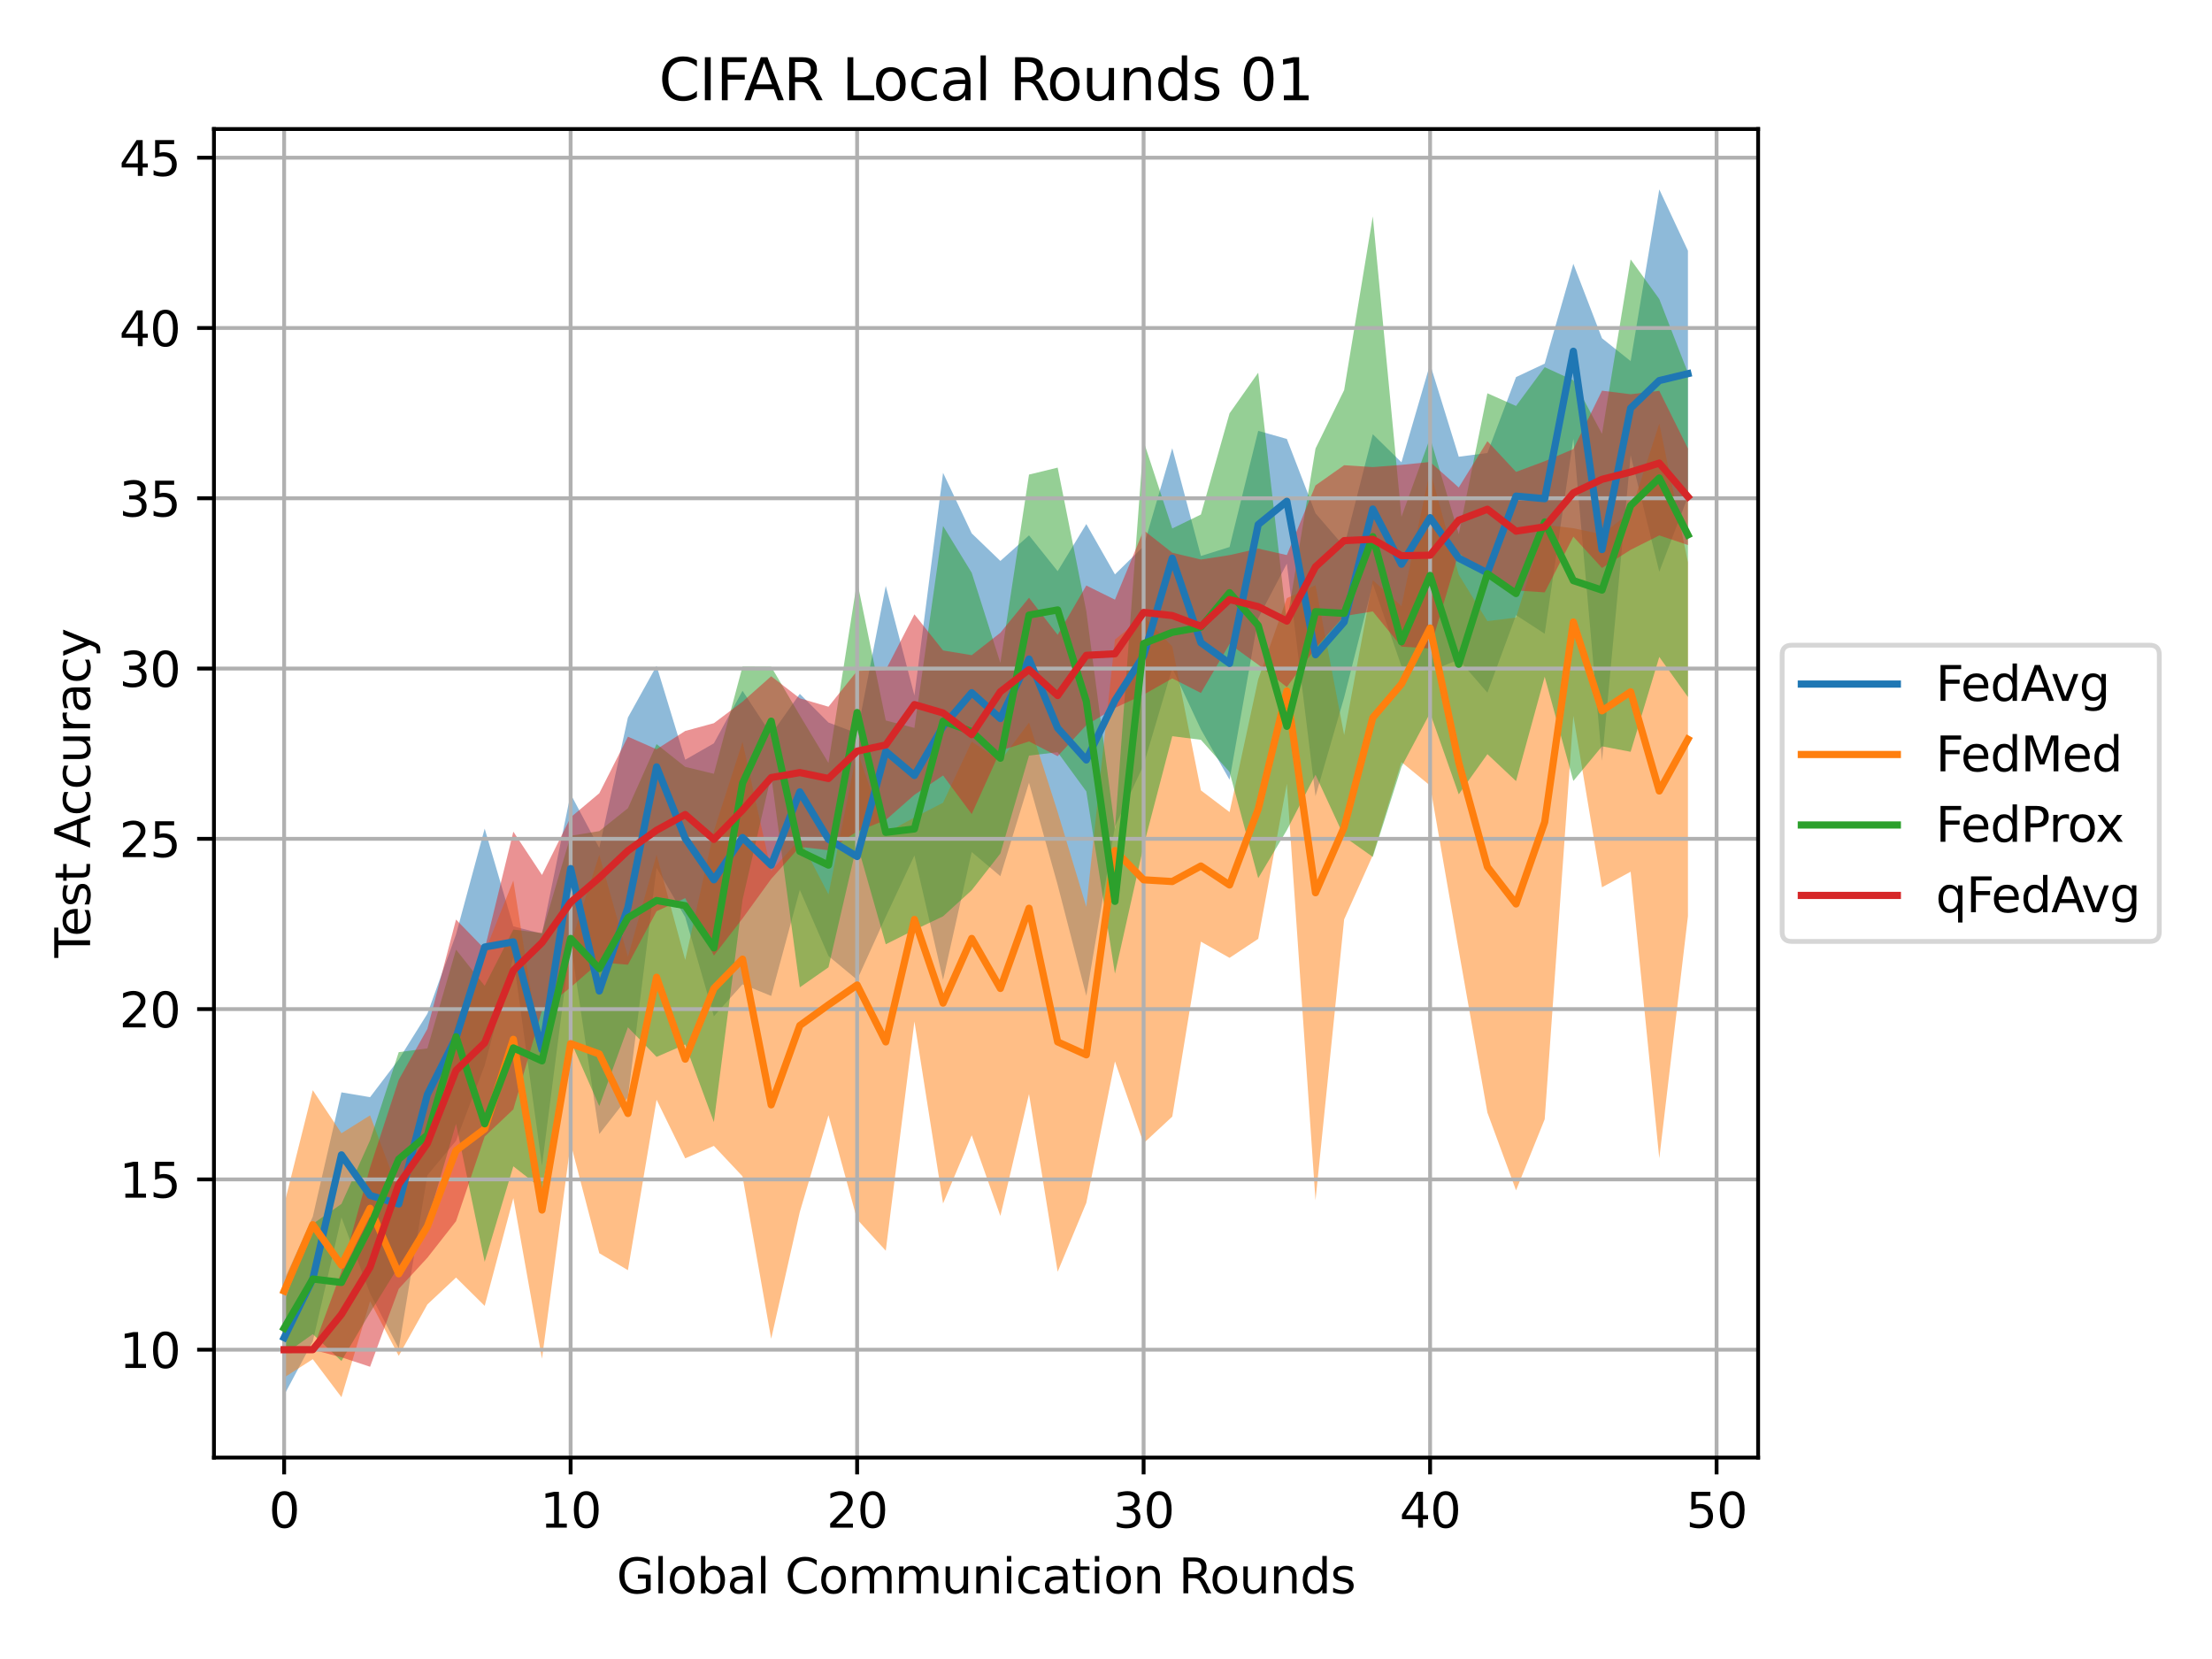<?xml version="1.0" encoding="utf-8" standalone="no"?>
<!DOCTYPE svg PUBLIC "-//W3C//DTD SVG 1.1//EN"
  "http://www.w3.org/Graphics/SVG/1.1/DTD/svg11.dtd">
<svg height="345.6pt" version="1.1" viewBox="0 0 460.8 345.6" width="460.8pt" xmlns="http://www.w3.org/2000/svg" xmlns:xlink="http://www.w3.org/1999/xlink">
 <defs>
  <style type="text/css">*{stroke-linecap:butt;stroke-linejoin:round;}</style>
 </defs>
 <g id="figure_1">
  <g id="patch_1">
   <path d="M 0 345.6 
L 460.8 345.6 
L 460.8 0 
L 0 0 
z
" style="fill:#ffffff;"/>
  </g>
  <g id="axes_1">
   <g id="patch_2">
    <path d="M 44.57 303.64 
L 366.25 303.64 
L 366.25 26.88 
L 44.57 26.88 
z
" style="fill:#ffffff;"/>
   </g>
   <g id="PolyCollection_1">
    <path clip-path="url(#p4c1a995177)" d="M 59.192 266.682 
L 59.192 290.63 
L 65.16 279.439 
L 71.128 253.597 
L 77.096 269.478 
L 83.064 280.916 
L 89.032 244.829 
L 95 237.648 
L 100.968 221.96 
L 106.937 199.454 
L 112.905 242.806 
L 118.873 196.464 
L 124.841 236.249 
L 130.809 228.582 
L 136.777 180.791 
L 142.745 191.046 
L 148.713 211.707 
L 154.681 205.051 
L 160.649 207.469 
L 166.617 185.379 
L 172.586 199.152 
L 178.554 204.112 
L 184.522 190.969 
L 190.49 178.215 
L 196.458 204.117 
L 202.426 177.492 
L 208.394 182.524 
L 214.362 163.066 
L 220.33 184.341 
L 226.298 207.451 
L 232.266 172.179 
L 238.234 159.361 
L 244.203 139.189 
L 250.171 151.944 
L 256.139 162.435 
L 262.107 128.8 
L 268.075 117.408 
L 274.043 165.871 
L 280.011 145.297 
L 285.979 121.629 
L 291.947 138.771 
L 297.915 139.834 
L 303.883 137.416 
L 309.852 144.296 
L 315.82 128.146 
L 321.788 132.022 
L 327.756 91.398 
L 333.724 158.502 
L 339.692 94.825 
L 345.66 119.098 
L 351.628 103.456 
L 351.628 52.227 
L 351.628 52.227 
L 345.66 39.46 
L 339.692 75.228 
L 333.724 70.466 
L 327.756 54.946 
L 321.788 75.751 
L 315.82 78.55 
L 309.852 94.371 
L 303.883 95.145 
L 297.915 75.843 
L 291.947 96.305 
L 285.979 90.456 
L 280.011 113.848 
L 274.043 106.925 
L 268.075 91.443 
L 262.107 89.75 
L 256.139 113.953 
L 250.171 115.823 
L 244.203 93.372 
L 238.234 113.793 
L 232.266 119.656 
L 226.298 109.172 
L 220.33 118.989 
L 214.362 111.526 
L 208.394 116.855 
L 202.426 111.11 
L 196.458 98.495 
L 190.49 144.874 
L 184.522 122.061 
L 178.554 152.745 
L 172.586 150.521 
L 166.617 144.536 
L 160.649 152.981 
L 154.681 143.903 
L 148.713 154.85 
L 142.745 158.267 
L 136.777 138.706 
L 130.809 149.471 
L 124.841 176.65 
L 118.873 165.423 
L 112.905 194.521 
L 106.937 192.968 
L 100.968 172.617 
L 95 194.65 
L 89.032 211.179 
L 83.064 220.714 
L 77.096 228.56 
L 71.128 227.557 
L 65.16 253.445 
L 59.192 266.682 
z
" style="fill:#1f77b4;fill-opacity:0.5;"/>
   </g>
   <g id="PolyCollection_2">
    <path clip-path="url(#p4c1a995177)" d="M 59.192 250.954 
L 59.192 286.96 
L 65.16 283.143 
L 71.128 291.06 
L 77.096 271.079 
L 83.064 282.448 
L 89.032 271.737 
L 95 266.135 
L 100.968 272.041 
L 106.937 249.589 
L 112.905 283.041 
L 118.873 238.191 
L 124.841 261.067 
L 130.809 264.602 
L 136.777 229.095 
L 142.745 241.296 
L 148.713 238.714 
L 154.681 245.054 
L 160.649 278.89 
L 166.617 252.464 
L 172.586 232.319 
L 178.554 254.016 
L 184.522 260.545 
L 190.49 212.789 
L 196.458 250.706 
L 202.426 236.498 
L 208.394 253.302 
L 214.362 227.904 
L 220.33 264.934 
L 226.298 250.574 
L 232.266 221.108 
L 238.234 238.149 
L 244.203 232.61 
L 250.171 196.16 
L 256.139 199.538 
L 262.107 195.58 
L 268.075 163.274 
L 274.043 250.052 
L 280.011 191.52 
L 285.979 178.168 
L 291.947 158.756 
L 297.915 163.649 
L 303.883 197.982 
L 309.852 231.771 
L 315.82 247.974 
L 321.788 233.158 
L 327.756 149.112 
L 333.724 184.838 
L 339.692 181.595 
L 345.66 241.306 
L 351.628 190.875 
L 351.628 117.126 
L 351.628 117.126 
L 345.66 88.249 
L 339.692 106.648 
L 333.724 111.308 
L 327.756 110.032 
L 321.788 109.33 
L 315.82 128.641 
L 309.852 129.397 
L 303.883 119.718 
L 297.915 98.01 
L 291.947 126.253 
L 285.979 120.852 
L 280.011 153.123 
L 274.043 121.894 
L 268.075 124.61 
L 262.107 141.519 
L 256.139 169.174 
L 250.171 164.649 
L 244.203 134.665 
L 238.234 128.408 
L 232.266 133.235 
L 226.298 188.908 
L 220.33 169.16 
L 214.362 150.508 
L 208.394 158.519 
L 202.426 154.487 
L 196.458 167.222 
L 190.49 170.293 
L 184.522 173.549 
L 178.554 156.368 
L 172.586 186.328 
L 166.617 174.804 
L 160.649 181.428 
L 154.681 154.553 
L 148.713 173.106 
L 142.745 199.982 
L 136.777 178.056 
L 130.809 199.309 
L 124.841 178.056 
L 118.873 196.621 
L 112.905 221.104 
L 106.937 183.427 
L 100.968 198.336 
L 95 213.223 
L 89.032 239.234 
L 83.064 248.281 
L 77.096 232.348 
L 71.128 236.077 
L 65.16 227.109 
L 59.192 250.954 
z
" style="fill:#ff7f0e;fill-opacity:0.5;"/>
   </g>
   <g id="PolyCollection_3">
    <path clip-path="url(#p4c1a995177)" d="M 59.192 271.203 
L 59.192 282.158 
L 65.16 277.924 
L 71.128 283.521 
L 77.096 273.435 
L 83.064 263.768 
L 89.032 254.492 
L 95 234.115 
L 100.968 262.853 
L 106.937 242.959 
L 112.905 247.64 
L 118.873 216.871 
L 124.841 230.42 
L 130.809 213.997 
L 136.777 220.166 
L 142.745 217.58 
L 148.713 233.743 
L 154.681 187.463 
L 160.649 161.566 
L 166.617 205.681 
L 172.586 201.505 
L 178.554 175.758 
L 184.522 196.708 
L 190.49 193.723 
L 196.458 190.885 
L 202.426 185.448 
L 208.394 177.811 
L 214.362 157.406 
L 220.33 156.701 
L 226.298 164.872 
L 232.266 202.829 
L 238.234 176.2 
L 244.203 153.361 
L 250.171 154.115 
L 256.139 160.827 
L 262.107 182.941 
L 268.075 172.932 
L 274.043 161.39 
L 280.011 174.292 
L 285.979 178.51 
L 291.947 159.748 
L 297.915 148.525 
L 303.883 165.472 
L 309.852 157.101 
L 315.82 162.72 
L 321.788 140.978 
L 327.756 162.689 
L 333.724 155.474 
L 339.692 156.612 
L 345.66 136.854 
L 351.628 145.192 
L 351.628 77.669 
L 351.628 77.669 
L 345.66 62.297 
L 339.692 54.035 
L 333.724 90.379 
L 327.756 79.212 
L 321.788 76.495 
L 315.82 84.569 
L 309.852 81.926 
L 303.883 111.275 
L 297.915 91.22 
L 291.947 107.659 
L 285.979 45.07 
L 280.011 81.261 
L 274.043 93.444 
L 268.075 129.68 
L 262.107 77.64 
L 256.139 86.103 
L 250.171 107.185 
L 244.203 110.094 
L 238.234 91.925 
L 232.266 172.709 
L 226.298 127.322 
L 220.33 97.414 
L 214.362 98.864 
L 208.394 138.093 
L 202.426 119.319 
L 196.458 109.572 
L 190.49 151.639 
L 184.522 150.09 
L 178.554 121.106 
L 172.586 158.945 
L 166.617 149.021 
L 160.649 138.891 
L 154.681 138.859 
L 148.713 161.194 
L 142.745 159.754 
L 136.777 155.012 
L 130.809 168.366 
L 124.841 173.138 
L 118.873 174.114 
L 112.905 194.357 
L 106.937 193.65 
L 100.968 205.368 
L 95 197.823 
L 89.032 218.4 
L 83.064 219.182 
L 77.096 237.536 
L 71.128 250.8 
L 65.16 254.961 
L 59.192 271.203 
z
" style="fill:#2ca02c;fill-opacity:0.5;"/>
   </g>
   <g id="PolyCollection_4">
    <path clip-path="url(#p4c1a995177)" d="M 59.192 281.171 
L 59.192 281.171 
L 65.16 281.185 
L 71.128 282.748 
L 77.096 284.722 
L 83.064 268.492 
L 89.032 262.013 
L 95 254.399 
L 100.968 236.755 
L 106.937 231.102 
L 112.905 210.474 
L 118.873 205.673 
L 124.841 200.476 
L 130.809 200.968 
L 136.777 189.828 
L 142.745 187.091 
L 148.713 199.065 
L 154.681 191.34 
L 160.649 183.103 
L 166.617 176.405 
L 172.586 177.126 
L 178.554 173.204 
L 184.522 170.828 
L 190.49 165.577 
L 196.458 161.547 
L 202.426 169.587 
L 208.394 156.379 
L 214.362 154.454 
L 220.33 157.532 
L 226.298 151.064 
L 232.266 147.461 
L 238.234 144.709 
L 244.203 141.323 
L 250.171 144.359 
L 256.139 134.155 
L 262.107 138.465 
L 268.075 143.13 
L 274.043 135.029 
L 280.011 128.337 
L 285.979 127.374 
L 291.947 134.703 
L 297.915 135.088 
L 303.883 115.179 
L 309.852 120.258 
L 315.82 122.997 
L 321.788 123.405 
L 327.756 111.801 
L 333.724 118.32 
L 339.692 114.539 
L 345.66 111.535 
L 351.628 113.537 
L 351.628 93.432 
L 351.628 93.432 
L 345.66 81.415 
L 339.692 82.128 
L 333.724 81.384 
L 327.756 93.551 
L 321.788 96.079 
L 315.82 98.304 
L 309.852 91.905 
L 303.883 101.553 
L 297.915 96.232 
L 291.947 96.843 
L 285.979 97.304 
L 280.011 96.909 
L 274.043 101.115 
L 268.075 115.632 
L 262.107 114.281 
L 256.139 115.639 
L 250.171 116.56 
L 244.203 115.141 
L 238.234 110.45 
L 232.266 124.924 
L 226.298 121.974 
L 220.33 132.25 
L 214.362 124.515 
L 208.394 131.814 
L 202.426 136.485 
L 196.458 135.5 
L 190.49 127.979 
L 184.522 139.557 
L 178.554 139.764 
L 172.586 147.223 
L 166.617 145.475 
L 160.649 140.876 
L 154.681 146.176 
L 148.713 150.655 
L 142.745 152.271 
L 136.777 156.089 
L 130.809 153.463 
L 124.841 165.251 
L 118.873 170.27 
L 112.905 182.27 
L 106.937 173.249 
L 100.968 197.708 
L 95 191.557 
L 89.032 214.338 
L 83.064 224.944 
L 77.096 243.195 
L 71.128 264.864 
L 65.16 281.128 
L 59.192 281.171 
z
" style="fill:#d62728;fill-opacity:0.5;"/>
   </g>
   <g id="matplotlib.axis_1">
    <g id="xtick_1">
     <g id="line2d_1">
      <path clip-path="url(#p4c1a995177)" d="M 59.192 303.64 
L 59.192 26.88 
" style="fill:none;stroke:#b0b0b0;stroke-linecap:square;stroke-width:0.8;"/>
     </g>
     <g id="line2d_2">
      <defs>
       <path d="M 0 0 
L 0 3.5 
" id="mf0a284d77b" style="stroke:#000000;stroke-width:0.8;"/>
      </defs>
      <g>
       <use style="stroke:#000000;stroke-width:0.8;" x="59.192" xlink:href="#mf0a284d77b" y="303.64"/>
      </g>
     </g>
     <g id="text_1">
      <!-- 0 -->
      <g transform="translate(56.011 318.238)scale(0.1 -0.1)">
       <defs>
        <path d="M 2034 4250 
Q 1547 4250 1301 3770 
Q 1056 3291 1056 2328 
Q 1056 1369 1301 889 
Q 1547 409 2034 409 
Q 2525 409 2770 889 
Q 3016 1369 3016 2328 
Q 3016 3291 2770 3770 
Q 2525 4250 2034 4250 
z
M 2034 4750 
Q 2819 4750 3233 4129 
Q 3647 3509 3647 2328 
Q 3647 1150 3233 529 
Q 2819 -91 2034 -91 
Q 1250 -91 836 529 
Q 422 1150 422 2328 
Q 422 3509 836 4129 
Q 1250 4750 2034 4750 
z
" id="DejaVuSans-30" transform="scale(0.016)"/>
       </defs>
       <use xlink:href="#DejaVuSans-30"/>
      </g>
     </g>
    </g>
    <g id="xtick_2">
     <g id="line2d_3">
      <path clip-path="url(#p4c1a995177)" d="M 118.873 303.64 
L 118.873 26.88 
" style="fill:none;stroke:#b0b0b0;stroke-linecap:square;stroke-width:0.8;"/>
     </g>
     <g id="line2d_4">
      <g>
       <use style="stroke:#000000;stroke-width:0.8;" x="118.873" xlink:href="#mf0a284d77b" y="303.64"/>
      </g>
     </g>
     <g id="text_2">
      <!-- 10 -->
      <g transform="translate(112.51 318.238)scale(0.1 -0.1)">
       <defs>
        <path d="M 794 531 
L 1825 531 
L 1825 4091 
L 703 3866 
L 703 4441 
L 1819 4666 
L 2450 4666 
L 2450 531 
L 3481 531 
L 3481 0 
L 794 0 
L 794 531 
z
" id="DejaVuSans-31" transform="scale(0.016)"/>
       </defs>
       <use xlink:href="#DejaVuSans-31"/>
       <use x="63.623" xlink:href="#DejaVuSans-30"/>
      </g>
     </g>
    </g>
    <g id="xtick_3">
     <g id="line2d_5">
      <path clip-path="url(#p4c1a995177)" d="M 178.554 303.64 
L 178.554 26.88 
" style="fill:none;stroke:#b0b0b0;stroke-linecap:square;stroke-width:0.8;"/>
     </g>
     <g id="line2d_6">
      <g>
       <use style="stroke:#000000;stroke-width:0.8;" x="178.554" xlink:href="#mf0a284d77b" y="303.64"/>
      </g>
     </g>
     <g id="text_3">
      <!-- 20 -->
      <g transform="translate(172.191 318.238)scale(0.1 -0.1)">
       <defs>
        <path d="M 1228 531 
L 3431 531 
L 3431 0 
L 469 0 
L 469 531 
Q 828 903 1448 1529 
Q 2069 2156 2228 2338 
Q 2531 2678 2651 2914 
Q 2772 3150 2772 3378 
Q 2772 3750 2511 3984 
Q 2250 4219 1831 4219 
Q 1534 4219 1204 4116 
Q 875 4013 500 3803 
L 500 4441 
Q 881 4594 1212 4672 
Q 1544 4750 1819 4750 
Q 2544 4750 2975 4387 
Q 3406 4025 3406 3419 
Q 3406 3131 3298 2873 
Q 3191 2616 2906 2266 
Q 2828 2175 2409 1742 
Q 1991 1309 1228 531 
z
" id="DejaVuSans-32" transform="scale(0.016)"/>
       </defs>
       <use xlink:href="#DejaVuSans-32"/>
       <use x="63.623" xlink:href="#DejaVuSans-30"/>
      </g>
     </g>
    </g>
    <g id="xtick_4">
     <g id="line2d_7">
      <path clip-path="url(#p4c1a995177)" d="M 238.234 303.64 
L 238.234 26.88 
" style="fill:none;stroke:#b0b0b0;stroke-linecap:square;stroke-width:0.8;"/>
     </g>
     <g id="line2d_8">
      <g>
       <use style="stroke:#000000;stroke-width:0.8;" x="238.234" xlink:href="#mf0a284d77b" y="303.64"/>
      </g>
     </g>
     <g id="text_4">
      <!-- 30 -->
      <g transform="translate(231.872 318.238)scale(0.1 -0.1)">
       <defs>
        <path d="M 2597 2516 
Q 3050 2419 3304 2112 
Q 3559 1806 3559 1356 
Q 3559 666 3084 287 
Q 2609 -91 1734 -91 
Q 1441 -91 1130 -33 
Q 819 25 488 141 
L 488 750 
Q 750 597 1062 519 
Q 1375 441 1716 441 
Q 2309 441 2620 675 
Q 2931 909 2931 1356 
Q 2931 1769 2642 2001 
Q 2353 2234 1838 2234 
L 1294 2234 
L 1294 2753 
L 1863 2753 
Q 2328 2753 2575 2939 
Q 2822 3125 2822 3475 
Q 2822 3834 2567 4026 
Q 2313 4219 1838 4219 
Q 1578 4219 1281 4162 
Q 984 4106 628 3988 
L 628 4550 
Q 988 4650 1302 4700 
Q 1616 4750 1894 4750 
Q 2613 4750 3031 4423 
Q 3450 4097 3450 3541 
Q 3450 3153 3228 2886 
Q 3006 2619 2597 2516 
z
" id="DejaVuSans-33" transform="scale(0.016)"/>
       </defs>
       <use xlink:href="#DejaVuSans-33"/>
       <use x="63.623" xlink:href="#DejaVuSans-30"/>
      </g>
     </g>
    </g>
    <g id="xtick_5">
     <g id="line2d_9">
      <path clip-path="url(#p4c1a995177)" d="M 297.915 303.64 
L 297.915 26.88 
" style="fill:none;stroke:#b0b0b0;stroke-linecap:square;stroke-width:0.8;"/>
     </g>
     <g id="line2d_10">
      <g>
       <use style="stroke:#000000;stroke-width:0.8;" x="297.915" xlink:href="#mf0a284d77b" y="303.64"/>
      </g>
     </g>
     <g id="text_5">
      <!-- 40 -->
      <g transform="translate(291.553 318.238)scale(0.1 -0.1)">
       <defs>
        <path d="M 2419 4116 
L 825 1625 
L 2419 1625 
L 2419 4116 
z
M 2253 4666 
L 3047 4666 
L 3047 1625 
L 3713 1625 
L 3713 1100 
L 3047 1100 
L 3047 0 
L 2419 0 
L 2419 1100 
L 313 1100 
L 313 1709 
L 2253 4666 
z
" id="DejaVuSans-34" transform="scale(0.016)"/>
       </defs>
       <use xlink:href="#DejaVuSans-34"/>
       <use x="63.623" xlink:href="#DejaVuSans-30"/>
      </g>
     </g>
    </g>
    <g id="xtick_6">
     <g id="line2d_11">
      <path clip-path="url(#p4c1a995177)" d="M 357.596 303.64 
L 357.596 26.88 
" style="fill:none;stroke:#b0b0b0;stroke-linecap:square;stroke-width:0.8;"/>
     </g>
     <g id="line2d_12">
      <g>
       <use style="stroke:#000000;stroke-width:0.8;" x="357.596" xlink:href="#mf0a284d77b" y="303.64"/>
      </g>
     </g>
     <g id="text_6">
      <!-- 50 -->
      <g transform="translate(351.234 318.238)scale(0.1 -0.1)">
       <defs>
        <path d="M 691 4666 
L 3169 4666 
L 3169 4134 
L 1269 4134 
L 1269 2991 
Q 1406 3038 1543 3061 
Q 1681 3084 1819 3084 
Q 2600 3084 3056 2656 
Q 3513 2228 3513 1497 
Q 3513 744 3044 326 
Q 2575 -91 1722 -91 
Q 1428 -91 1123 -41 
Q 819 9 494 109 
L 494 744 
Q 775 591 1075 516 
Q 1375 441 1709 441 
Q 2250 441 2565 725 
Q 2881 1009 2881 1497 
Q 2881 1984 2565 2268 
Q 2250 2553 1709 2553 
Q 1456 2553 1204 2497 
Q 953 2441 691 2322 
L 691 4666 
z
" id="DejaVuSans-35" transform="scale(0.016)"/>
       </defs>
       <use xlink:href="#DejaVuSans-35"/>
       <use x="63.623" xlink:href="#DejaVuSans-30"/>
      </g>
     </g>
    </g>
    <g id="text_7">
     <!-- Global Communication Rounds -->
     <g transform="translate(128.448 331.917)scale(0.1 -0.1)">
      <defs>
       <path d="M 3809 666 
L 3809 1919 
L 2778 1919 
L 2778 2438 
L 4434 2438 
L 4434 434 
Q 4069 175 3628 42 
Q 3188 -91 2688 -91 
Q 1594 -91 976 548 
Q 359 1188 359 2328 
Q 359 3472 976 4111 
Q 1594 4750 2688 4750 
Q 3144 4750 3555 4637 
Q 3966 4525 4313 4306 
L 4313 3634 
Q 3963 3931 3569 4081 
Q 3175 4231 2741 4231 
Q 1884 4231 1454 3753 
Q 1025 3275 1025 2328 
Q 1025 1384 1454 906 
Q 1884 428 2741 428 
Q 3075 428 3337 486 
Q 3600 544 3809 666 
z
" id="DejaVuSans-47" transform="scale(0.016)"/>
       <path d="M 603 4863 
L 1178 4863 
L 1178 0 
L 603 0 
L 603 4863 
z
" id="DejaVuSans-6c" transform="scale(0.016)"/>
       <path d="M 1959 3097 
Q 1497 3097 1228 2736 
Q 959 2375 959 1747 
Q 959 1119 1226 758 
Q 1494 397 1959 397 
Q 2419 397 2687 759 
Q 2956 1122 2956 1747 
Q 2956 2369 2687 2733 
Q 2419 3097 1959 3097 
z
M 1959 3584 
Q 2709 3584 3137 3096 
Q 3566 2609 3566 1747 
Q 3566 888 3137 398 
Q 2709 -91 1959 -91 
Q 1206 -91 779 398 
Q 353 888 353 1747 
Q 353 2609 779 3096 
Q 1206 3584 1959 3584 
z
" id="DejaVuSans-6f" transform="scale(0.016)"/>
       <path d="M 3116 1747 
Q 3116 2381 2855 2742 
Q 2594 3103 2138 3103 
Q 1681 3103 1420 2742 
Q 1159 2381 1159 1747 
Q 1159 1113 1420 752 
Q 1681 391 2138 391 
Q 2594 391 2855 752 
Q 3116 1113 3116 1747 
z
M 1159 2969 
Q 1341 3281 1617 3432 
Q 1894 3584 2278 3584 
Q 2916 3584 3314 3078 
Q 3713 2572 3713 1747 
Q 3713 922 3314 415 
Q 2916 -91 2278 -91 
Q 1894 -91 1617 61 
Q 1341 213 1159 525 
L 1159 0 
L 581 0 
L 581 4863 
L 1159 4863 
L 1159 2969 
z
" id="DejaVuSans-62" transform="scale(0.016)"/>
       <path d="M 2194 1759 
Q 1497 1759 1228 1600 
Q 959 1441 959 1056 
Q 959 750 1161 570 
Q 1363 391 1709 391 
Q 2188 391 2477 730 
Q 2766 1069 2766 1631 
L 2766 1759 
L 2194 1759 
z
M 3341 1997 
L 3341 0 
L 2766 0 
L 2766 531 
Q 2569 213 2275 61 
Q 1981 -91 1556 -91 
Q 1019 -91 701 211 
Q 384 513 384 1019 
Q 384 1609 779 1909 
Q 1175 2209 1959 2209 
L 2766 2209 
L 2766 2266 
Q 2766 2663 2505 2880 
Q 2244 3097 1772 3097 
Q 1472 3097 1187 3025 
Q 903 2953 641 2809 
L 641 3341 
Q 956 3463 1253 3523 
Q 1550 3584 1831 3584 
Q 2591 3584 2966 3190 
Q 3341 2797 3341 1997 
z
" id="DejaVuSans-61" transform="scale(0.016)"/>
       <path id="DejaVuSans-20" transform="scale(0.016)"/>
       <path d="M 4122 4306 
L 4122 3641 
Q 3803 3938 3442 4084 
Q 3081 4231 2675 4231 
Q 1875 4231 1450 3742 
Q 1025 3253 1025 2328 
Q 1025 1406 1450 917 
Q 1875 428 2675 428 
Q 3081 428 3442 575 
Q 3803 722 4122 1019 
L 4122 359 
Q 3791 134 3420 21 
Q 3050 -91 2638 -91 
Q 1578 -91 968 557 
Q 359 1206 359 2328 
Q 359 3453 968 4101 
Q 1578 4750 2638 4750 
Q 3056 4750 3426 4639 
Q 3797 4528 4122 4306 
z
" id="DejaVuSans-43" transform="scale(0.016)"/>
       <path d="M 3328 2828 
Q 3544 3216 3844 3400 
Q 4144 3584 4550 3584 
Q 5097 3584 5394 3201 
Q 5691 2819 5691 2113 
L 5691 0 
L 5113 0 
L 5113 2094 
Q 5113 2597 4934 2840 
Q 4756 3084 4391 3084 
Q 3944 3084 3684 2787 
Q 3425 2491 3425 1978 
L 3425 0 
L 2847 0 
L 2847 2094 
Q 2847 2600 2669 2842 
Q 2491 3084 2119 3084 
Q 1678 3084 1418 2786 
Q 1159 2488 1159 1978 
L 1159 0 
L 581 0 
L 581 3500 
L 1159 3500 
L 1159 2956 
Q 1356 3278 1631 3431 
Q 1906 3584 2284 3584 
Q 2666 3584 2933 3390 
Q 3200 3197 3328 2828 
z
" id="DejaVuSans-6d" transform="scale(0.016)"/>
       <path d="M 544 1381 
L 544 3500 
L 1119 3500 
L 1119 1403 
Q 1119 906 1312 657 
Q 1506 409 1894 409 
Q 2359 409 2629 706 
Q 2900 1003 2900 1516 
L 2900 3500 
L 3475 3500 
L 3475 0 
L 2900 0 
L 2900 538 
Q 2691 219 2414 64 
Q 2138 -91 1772 -91 
Q 1169 -91 856 284 
Q 544 659 544 1381 
z
M 1991 3584 
L 1991 3584 
z
" id="DejaVuSans-75" transform="scale(0.016)"/>
       <path d="M 3513 2113 
L 3513 0 
L 2938 0 
L 2938 2094 
Q 2938 2591 2744 2837 
Q 2550 3084 2163 3084 
Q 1697 3084 1428 2787 
Q 1159 2491 1159 1978 
L 1159 0 
L 581 0 
L 581 3500 
L 1159 3500 
L 1159 2956 
Q 1366 3272 1645 3428 
Q 1925 3584 2291 3584 
Q 2894 3584 3203 3211 
Q 3513 2838 3513 2113 
z
" id="DejaVuSans-6e" transform="scale(0.016)"/>
       <path d="M 603 3500 
L 1178 3500 
L 1178 0 
L 603 0 
L 603 3500 
z
M 603 4863 
L 1178 4863 
L 1178 4134 
L 603 4134 
L 603 4863 
z
" id="DejaVuSans-69" transform="scale(0.016)"/>
       <path d="M 3122 3366 
L 3122 2828 
Q 2878 2963 2633 3030 
Q 2388 3097 2138 3097 
Q 1578 3097 1268 2742 
Q 959 2388 959 1747 
Q 959 1106 1268 751 
Q 1578 397 2138 397 
Q 2388 397 2633 464 
Q 2878 531 3122 666 
L 3122 134 
Q 2881 22 2623 -34 
Q 2366 -91 2075 -91 
Q 1284 -91 818 406 
Q 353 903 353 1747 
Q 353 2603 823 3093 
Q 1294 3584 2113 3584 
Q 2378 3584 2631 3529 
Q 2884 3475 3122 3366 
z
" id="DejaVuSans-63" transform="scale(0.016)"/>
       <path d="M 1172 4494 
L 1172 3500 
L 2356 3500 
L 2356 3053 
L 1172 3053 
L 1172 1153 
Q 1172 725 1289 603 
Q 1406 481 1766 481 
L 2356 481 
L 2356 0 
L 1766 0 
Q 1100 0 847 248 
Q 594 497 594 1153 
L 594 3053 
L 172 3053 
L 172 3500 
L 594 3500 
L 594 4494 
L 1172 4494 
z
" id="DejaVuSans-74" transform="scale(0.016)"/>
       <path d="M 2841 2188 
Q 3044 2119 3236 1894 
Q 3428 1669 3622 1275 
L 4263 0 
L 3584 0 
L 2988 1197 
Q 2756 1666 2539 1819 
Q 2322 1972 1947 1972 
L 1259 1972 
L 1259 0 
L 628 0 
L 628 4666 
L 2053 4666 
Q 2853 4666 3247 4331 
Q 3641 3997 3641 3322 
Q 3641 2881 3436 2590 
Q 3231 2300 2841 2188 
z
M 1259 4147 
L 1259 2491 
L 2053 2491 
Q 2509 2491 2742 2702 
Q 2975 2913 2975 3322 
Q 2975 3731 2742 3939 
Q 2509 4147 2053 4147 
L 1259 4147 
z
" id="DejaVuSans-52" transform="scale(0.016)"/>
       <path d="M 2906 2969 
L 2906 4863 
L 3481 4863 
L 3481 0 
L 2906 0 
L 2906 525 
Q 2725 213 2448 61 
Q 2172 -91 1784 -91 
Q 1150 -91 751 415 
Q 353 922 353 1747 
Q 353 2572 751 3078 
Q 1150 3584 1784 3584 
Q 2172 3584 2448 3432 
Q 2725 3281 2906 2969 
z
M 947 1747 
Q 947 1113 1208 752 
Q 1469 391 1925 391 
Q 2381 391 2643 752 
Q 2906 1113 2906 1747 
Q 2906 2381 2643 2742 
Q 2381 3103 1925 3103 
Q 1469 3103 1208 2742 
Q 947 2381 947 1747 
z
" id="DejaVuSans-64" transform="scale(0.016)"/>
       <path d="M 2834 3397 
L 2834 2853 
Q 2591 2978 2328 3040 
Q 2066 3103 1784 3103 
Q 1356 3103 1142 2972 
Q 928 2841 928 2578 
Q 928 2378 1081 2264 
Q 1234 2150 1697 2047 
L 1894 2003 
Q 2506 1872 2764 1633 
Q 3022 1394 3022 966 
Q 3022 478 2636 193 
Q 2250 -91 1575 -91 
Q 1294 -91 989 -36 
Q 684 19 347 128 
L 347 722 
Q 666 556 975 473 
Q 1284 391 1588 391 
Q 1994 391 2212 530 
Q 2431 669 2431 922 
Q 2431 1156 2273 1281 
Q 2116 1406 1581 1522 
L 1381 1569 
Q 847 1681 609 1914 
Q 372 2147 372 2553 
Q 372 3047 722 3315 
Q 1072 3584 1716 3584 
Q 2034 3584 2315 3537 
Q 2597 3491 2834 3397 
z
" id="DejaVuSans-73" transform="scale(0.016)"/>
      </defs>
      <use xlink:href="#DejaVuSans-47"/>
      <use x="77.49" xlink:href="#DejaVuSans-6c"/>
      <use x="105.273" xlink:href="#DejaVuSans-6f"/>
      <use x="166.455" xlink:href="#DejaVuSans-62"/>
      <use x="229.932" xlink:href="#DejaVuSans-61"/>
      <use x="291.211" xlink:href="#DejaVuSans-6c"/>
      <use x="318.994" xlink:href="#DejaVuSans-20"/>
      <use x="350.781" xlink:href="#DejaVuSans-43"/>
      <use x="420.605" xlink:href="#DejaVuSans-6f"/>
      <use x="481.787" xlink:href="#DejaVuSans-6d"/>
      <use x="579.199" xlink:href="#DejaVuSans-6d"/>
      <use x="676.611" xlink:href="#DejaVuSans-75"/>
      <use x="739.99" xlink:href="#DejaVuSans-6e"/>
      <use x="803.369" xlink:href="#DejaVuSans-69"/>
      <use x="831.152" xlink:href="#DejaVuSans-63"/>
      <use x="886.133" xlink:href="#DejaVuSans-61"/>
      <use x="947.412" xlink:href="#DejaVuSans-74"/>
      <use x="986.621" xlink:href="#DejaVuSans-69"/>
      <use x="1014.404" xlink:href="#DejaVuSans-6f"/>
      <use x="1075.586" xlink:href="#DejaVuSans-6e"/>
      <use x="1138.965" xlink:href="#DejaVuSans-20"/>
      <use x="1170.752" xlink:href="#DejaVuSans-52"/>
      <use x="1235.734" xlink:href="#DejaVuSans-6f"/>
      <use x="1296.916" xlink:href="#DejaVuSans-75"/>
      <use x="1360.295" xlink:href="#DejaVuSans-6e"/>
      <use x="1423.674" xlink:href="#DejaVuSans-64"/>
      <use x="1487.15" xlink:href="#DejaVuSans-73"/>
     </g>
    </g>
   </g>
   <g id="matplotlib.axis_2">
    <g id="ytick_1">
     <g id="line2d_13">
      <path clip-path="url(#p4c1a995177)" d="M 44.57 281.171 
L 366.25 281.171 
" style="fill:none;stroke:#b0b0b0;stroke-linecap:square;stroke-width:0.8;"/>
     </g>
     <g id="line2d_14">
      <defs>
       <path d="M 0 0 
L -3.5 0 
" id="m285893b8a1" style="stroke:#000000;stroke-width:0.8;"/>
      </defs>
      <g>
       <use style="stroke:#000000;stroke-width:0.8;" x="44.57" xlink:href="#m285893b8a1" y="281.171"/>
      </g>
     </g>
     <g id="text_8">
      <!-- 10 -->
      <g transform="translate(24.845 284.97)scale(0.1 -0.1)">
       <use xlink:href="#DejaVuSans-31"/>
       <use x="63.623" xlink:href="#DejaVuSans-30"/>
      </g>
     </g>
    </g>
    <g id="ytick_2">
     <g id="line2d_15">
      <path clip-path="url(#p4c1a995177)" d="M 44.57 245.696 
L 366.25 245.696 
" style="fill:none;stroke:#b0b0b0;stroke-linecap:square;stroke-width:0.8;"/>
     </g>
     <g id="line2d_16">
      <g>
       <use style="stroke:#000000;stroke-width:0.8;" x="44.57" xlink:href="#m285893b8a1" y="245.696"/>
      </g>
     </g>
     <g id="text_9">
      <!-- 15 -->
      <g transform="translate(24.845 249.495)scale(0.1 -0.1)">
       <use xlink:href="#DejaVuSans-31"/>
       <use x="63.623" xlink:href="#DejaVuSans-35"/>
      </g>
     </g>
    </g>
    <g id="ytick_3">
     <g id="line2d_17">
      <path clip-path="url(#p4c1a995177)" d="M 44.57 210.221 
L 366.25 210.221 
" style="fill:none;stroke:#b0b0b0;stroke-linecap:square;stroke-width:0.8;"/>
     </g>
     <g id="line2d_18">
      <g>
       <use style="stroke:#000000;stroke-width:0.8;" x="44.57" xlink:href="#m285893b8a1" y="210.221"/>
      </g>
     </g>
     <g id="text_10">
      <!-- 20 -->
      <g transform="translate(24.845 214.021)scale(0.1 -0.1)">
       <use xlink:href="#DejaVuSans-32"/>
       <use x="63.623" xlink:href="#DejaVuSans-30"/>
      </g>
     </g>
    </g>
    <g id="ytick_4">
     <g id="line2d_19">
      <path clip-path="url(#p4c1a995177)" d="M 44.57 174.746 
L 366.25 174.746 
" style="fill:none;stroke:#b0b0b0;stroke-linecap:square;stroke-width:0.8;"/>
     </g>
     <g id="line2d_20">
      <g>
       <use style="stroke:#000000;stroke-width:0.8;" x="44.57" xlink:href="#m285893b8a1" y="174.746"/>
      </g>
     </g>
     <g id="text_11">
      <!-- 25 -->
      <g transform="translate(24.845 178.546)scale(0.1 -0.1)">
       <use xlink:href="#DejaVuSans-32"/>
       <use x="63.623" xlink:href="#DejaVuSans-35"/>
      </g>
     </g>
    </g>
    <g id="ytick_5">
     <g id="line2d_21">
      <path clip-path="url(#p4c1a995177)" d="M 44.57 139.272 
L 366.25 139.272 
" style="fill:none;stroke:#b0b0b0;stroke-linecap:square;stroke-width:0.8;"/>
     </g>
     <g id="line2d_22">
      <g>
       <use style="stroke:#000000;stroke-width:0.8;" x="44.57" xlink:href="#m285893b8a1" y="139.272"/>
      </g>
     </g>
     <g id="text_12">
      <!-- 30 -->
      <g transform="translate(24.845 143.071)scale(0.1 -0.1)">
       <use xlink:href="#DejaVuSans-33"/>
       <use x="63.623" xlink:href="#DejaVuSans-30"/>
      </g>
     </g>
    </g>
    <g id="ytick_6">
     <g id="line2d_23">
      <path clip-path="url(#p4c1a995177)" d="M 44.57 103.797 
L 366.25 103.797 
" style="fill:none;stroke:#b0b0b0;stroke-linecap:square;stroke-width:0.8;"/>
     </g>
     <g id="line2d_24">
      <g>
       <use style="stroke:#000000;stroke-width:0.8;" x="44.57" xlink:href="#m285893b8a1" y="103.797"/>
      </g>
     </g>
     <g id="text_13">
      <!-- 35 -->
      <g transform="translate(24.845 107.596)scale(0.1 -0.1)">
       <use xlink:href="#DejaVuSans-33"/>
       <use x="63.623" xlink:href="#DejaVuSans-35"/>
      </g>
     </g>
    </g>
    <g id="ytick_7">
     <g id="line2d_25">
      <path clip-path="url(#p4c1a995177)" d="M 44.57 68.322 
L 366.25 68.322 
" style="fill:none;stroke:#b0b0b0;stroke-linecap:square;stroke-width:0.8;"/>
     </g>
     <g id="line2d_26">
      <g>
       <use style="stroke:#000000;stroke-width:0.8;" x="44.57" xlink:href="#m285893b8a1" y="68.322"/>
      </g>
     </g>
     <g id="text_14">
      <!-- 40 -->
      <g transform="translate(24.845 72.121)scale(0.1 -0.1)">
       <use xlink:href="#DejaVuSans-34"/>
       <use x="63.623" xlink:href="#DejaVuSans-30"/>
      </g>
     </g>
    </g>
    <g id="ytick_8">
     <g id="line2d_27">
      <path clip-path="url(#p4c1a995177)" d="M 44.57 32.847 
L 366.25 32.847 
" style="fill:none;stroke:#b0b0b0;stroke-linecap:square;stroke-width:0.8;"/>
     </g>
     <g id="line2d_28">
      <g>
       <use style="stroke:#000000;stroke-width:0.8;" x="44.57" xlink:href="#m285893b8a1" y="32.847"/>
      </g>
     </g>
     <g id="text_15">
      <!-- 45 -->
      <g transform="translate(24.845 36.646)scale(0.1 -0.1)">
       <use xlink:href="#DejaVuSans-34"/>
       <use x="63.623" xlink:href="#DejaVuSans-35"/>
      </g>
     </g>
    </g>
    <g id="text_16">
     <!-- Test Accuracy -->
     <g transform="translate(18.765 199.523)rotate(-90)scale(0.1 -0.1)">
      <defs>
       <path d="M -19 4666 
L 3928 4666 
L 3928 4134 
L 2272 4134 
L 2272 0 
L 1638 0 
L 1638 4134 
L -19 4134 
L -19 4666 
z
" id="DejaVuSans-54" transform="scale(0.016)"/>
       <path d="M 3597 1894 
L 3597 1613 
L 953 1613 
Q 991 1019 1311 708 
Q 1631 397 2203 397 
Q 2534 397 2845 478 
Q 3156 559 3463 722 
L 3463 178 
Q 3153 47 2828 -22 
Q 2503 -91 2169 -91 
Q 1331 -91 842 396 
Q 353 884 353 1716 
Q 353 2575 817 3079 
Q 1281 3584 2069 3584 
Q 2775 3584 3186 3129 
Q 3597 2675 3597 1894 
z
M 3022 2063 
Q 3016 2534 2758 2815 
Q 2500 3097 2075 3097 
Q 1594 3097 1305 2825 
Q 1016 2553 972 2059 
L 3022 2063 
z
" id="DejaVuSans-65" transform="scale(0.016)"/>
       <path d="M 2188 4044 
L 1331 1722 
L 3047 1722 
L 2188 4044 
z
M 1831 4666 
L 2547 4666 
L 4325 0 
L 3669 0 
L 3244 1197 
L 1141 1197 
L 716 0 
L 50 0 
L 1831 4666 
z
" id="DejaVuSans-41" transform="scale(0.016)"/>
       <path d="M 2631 2963 
Q 2534 3019 2420 3045 
Q 2306 3072 2169 3072 
Q 1681 3072 1420 2755 
Q 1159 2438 1159 1844 
L 1159 0 
L 581 0 
L 581 3500 
L 1159 3500 
L 1159 2956 
Q 1341 3275 1631 3429 
Q 1922 3584 2338 3584 
Q 2397 3584 2469 3576 
Q 2541 3569 2628 3553 
L 2631 2963 
z
" id="DejaVuSans-72" transform="scale(0.016)"/>
       <path d="M 2059 -325 
Q 1816 -950 1584 -1140 
Q 1353 -1331 966 -1331 
L 506 -1331 
L 506 -850 
L 844 -850 
Q 1081 -850 1212 -737 
Q 1344 -625 1503 -206 
L 1606 56 
L 191 3500 
L 800 3500 
L 1894 763 
L 2988 3500 
L 3597 3500 
L 2059 -325 
z
" id="DejaVuSans-79" transform="scale(0.016)"/>
      </defs>
      <use xlink:href="#DejaVuSans-54"/>
      <use x="44.084" xlink:href="#DejaVuSans-65"/>
      <use x="105.607" xlink:href="#DejaVuSans-73"/>
      <use x="157.707" xlink:href="#DejaVuSans-74"/>
      <use x="196.916" xlink:href="#DejaVuSans-20"/>
      <use x="228.703" xlink:href="#DejaVuSans-41"/>
      <use x="295.361" xlink:href="#DejaVuSans-63"/>
      <use x="350.342" xlink:href="#DejaVuSans-63"/>
      <use x="405.322" xlink:href="#DejaVuSans-75"/>
      <use x="468.701" xlink:href="#DejaVuSans-72"/>
      <use x="509.814" xlink:href="#DejaVuSans-61"/>
      <use x="571.094" xlink:href="#DejaVuSans-63"/>
      <use x="626.074" xlink:href="#DejaVuSans-79"/>
     </g>
    </g>
   </g>
   <g id="line2d_29">
    <path clip-path="url(#p4c1a995177)" d="M 59.192 278.656 
L 65.16 266.442 
L 71.128 240.577 
L 77.096 249.019 
L 83.064 250.815 
L 89.032 228.004 
L 95 216.149 
L 100.968 197.289 
L 106.937 196.211 
L 112.905 218.663 
L 118.873 180.943 
L 124.841 206.449 
L 130.809 189.026 
L 136.777 159.748 
L 142.745 174.657 
L 148.713 183.278 
L 154.681 174.477 
L 160.649 180.225 
L 166.617 164.957 
L 172.586 174.836 
L 178.554 178.429 
L 184.522 156.515 
L 190.49 161.544 
L 196.458 151.306 
L 202.426 144.301 
L 208.394 149.69 
L 214.362 137.296 
L 220.33 151.665 
L 226.298 158.311 
L 232.266 145.918 
L 238.234 136.577 
L 244.203 116.28 
L 250.171 133.883 
L 256.139 138.194 
L 262.107 109.275 
L 268.075 104.426 
L 274.043 136.398 
L 280.011 129.572 
L 285.979 106.042 
L 291.947 117.538 
L 297.915 107.838 
L 303.883 116.28 
L 309.852 119.334 
L 315.82 103.348 
L 321.788 103.887 
L 327.756 73.172 
L 333.724 114.484 
L 339.692 85.027 
L 345.66 79.279 
L 351.628 77.842 
" style="fill:none;stroke:#1f77b4;stroke-linecap:square;stroke-width:1.5;"/>
   </g>
   <g id="line2d_30">
    <path clip-path="url(#p4c1a995177)" d="M 59.192 268.957 
L 65.16 255.126 
L 71.128 263.568 
L 77.096 251.713 
L 83.064 265.364 
L 89.032 255.485 
L 95 239.679 
L 100.968 235.188 
L 106.937 216.508 
L 112.905 252.073 
L 118.873 217.406 
L 124.841 219.562 
L 130.809 231.955 
L 136.777 203.575 
L 142.745 220.639 
L 148.713 205.91 
L 154.681 199.803 
L 160.649 230.159 
L 166.617 213.634 
L 172.586 209.323 
L 178.554 205.192 
L 184.522 217.047 
L 190.49 191.541 
L 196.458 208.964 
L 202.426 195.493 
L 208.394 205.91 
L 214.362 189.206 
L 220.33 217.047 
L 226.298 219.741 
L 232.266 177.171 
L 238.234 183.278 
L 244.203 183.638 
L 250.171 180.405 
L 256.139 184.356 
L 262.107 168.55 
L 268.075 143.942 
L 274.043 185.973 
L 280.011 172.322 
L 285.979 149.51 
L 291.947 142.505 
L 297.915 130.83 
L 303.883 158.85 
L 309.852 180.584 
L 315.82 188.308 
L 321.788 171.244 
L 327.756 129.572 
L 333.724 148.073 
L 339.692 144.121 
L 345.66 164.778 
L 351.628 154 
" style="fill:none;stroke:#ff7f0e;stroke-linecap:square;stroke-width:1.5;"/>
   </g>
   <g id="line2d_31">
    <path clip-path="url(#p4c1a995177)" d="M 59.192 276.68 
L 65.16 266.442 
L 71.128 267.161 
L 77.096 255.485 
L 83.064 241.475 
L 89.032 236.446 
L 95 215.969 
L 100.968 234.111 
L 106.937 218.304 
L 112.905 220.998 
L 118.873 195.493 
L 124.841 201.779 
L 130.809 191.182 
L 136.777 187.589 
L 142.745 188.667 
L 148.713 197.468 
L 154.681 163.161 
L 160.649 150.228 
L 166.617 177.351 
L 172.586 180.225 
L 178.554 148.432 
L 184.522 173.399 
L 190.49 172.681 
L 196.458 150.228 
L 202.426 152.384 
L 208.394 157.952 
L 214.362 128.135 
L 220.33 127.058 
L 226.298 146.097 
L 232.266 187.769 
L 238.234 134.063 
L 244.203 131.728 
L 250.171 130.65 
L 256.139 123.465 
L 262.107 130.291 
L 268.075 151.306 
L 274.043 127.417 
L 280.011 127.776 
L 285.979 111.79 
L 291.947 133.703 
L 297.915 119.873 
L 303.883 138.374 
L 309.852 119.514 
L 315.82 123.645 
L 321.788 108.736 
L 327.756 120.951 
L 333.724 122.926 
L 339.692 105.324 
L 345.66 99.576 
L 351.628 111.431 
" style="fill:none;stroke:#2ca02c;stroke-linecap:square;stroke-width:1.5;"/>
   </g>
   <g id="line2d_32">
    <path clip-path="url(#p4c1a995177)" d="M 59.192 281.171 
L 65.16 281.157 
L 71.128 273.806 
L 77.096 263.959 
L 83.064 246.718 
L 89.032 238.175 
L 95 222.978 
L 100.968 217.231 
L 106.937 202.176 
L 112.905 196.372 
L 118.873 187.972 
L 124.841 182.863 
L 130.809 177.216 
L 136.777 172.959 
L 142.745 169.681 
L 148.713 174.86 
L 154.681 168.758 
L 160.649 161.99 
L 166.617 160.94 
L 172.586 162.174 
L 178.554 156.484 
L 184.522 155.193 
L 190.49 146.778 
L 196.458 148.524 
L 202.426 153.036 
L 208.394 144.096 
L 214.362 139.485 
L 220.33 144.891 
L 226.298 136.519 
L 232.266 136.192 
L 238.234 127.579 
L 244.203 128.232 
L 250.171 130.46 
L 256.139 124.897 
L 262.107 126.373 
L 268.075 129.381 
L 274.043 118.072 
L 280.011 112.623 
L 285.979 112.339 
L 291.947 115.773 
L 297.915 115.66 
L 303.883 108.366 
L 309.852 106.081 
L 315.82 110.651 
L 321.788 109.742 
L 327.756 102.676 
L 333.724 99.852 
L 339.692 98.334 
L 345.66 96.475 
L 351.628 103.485 
" style="fill:none;stroke:#d62728;stroke-linecap:square;stroke-width:1.5;"/>
   </g>
   <g id="patch_3">
    <path d="M 44.57 303.64 
L 44.57 26.88 
" style="fill:none;stroke:#000000;stroke-linecap:square;stroke-linejoin:miter;stroke-width:0.8;"/>
   </g>
   <g id="patch_4">
    <path d="M 366.25 303.64 
L 366.25 26.88 
" style="fill:none;stroke:#000000;stroke-linecap:square;stroke-linejoin:miter;stroke-width:0.8;"/>
   </g>
   <g id="patch_5">
    <path d="M 44.57 303.64 
L 366.25 303.64 
" style="fill:none;stroke:#000000;stroke-linecap:square;stroke-linejoin:miter;stroke-width:0.8;"/>
   </g>
   <g id="patch_6">
    <path d="M 44.57 26.88 
L 366.25 26.88 
" style="fill:none;stroke:#000000;stroke-linecap:square;stroke-linejoin:miter;stroke-width:0.8;"/>
   </g>
   <g id="text_17">
    <!-- CIFAR Local Rounds 01 -->
    <g transform="translate(137.256 20.88)scale(0.12 -0.12)">
     <defs>
      <path d="M 628 4666 
L 1259 4666 
L 1259 0 
L 628 0 
L 628 4666 
z
" id="DejaVuSans-49" transform="scale(0.016)"/>
      <path d="M 628 4666 
L 3309 4666 
L 3309 4134 
L 1259 4134 
L 1259 2759 
L 3109 2759 
L 3109 2228 
L 1259 2228 
L 1259 0 
L 628 0 
L 628 4666 
z
" id="DejaVuSans-46" transform="scale(0.016)"/>
      <path d="M 628 4666 
L 1259 4666 
L 1259 531 
L 3531 531 
L 3531 0 
L 628 0 
L 628 4666 
z
" id="DejaVuSans-4c" transform="scale(0.016)"/>
     </defs>
     <use xlink:href="#DejaVuSans-43"/>
     <use x="69.824" xlink:href="#DejaVuSans-49"/>
     <use x="99.316" xlink:href="#DejaVuSans-46"/>
     <use x="147.711" xlink:href="#DejaVuSans-41"/>
     <use x="216.119" xlink:href="#DejaVuSans-52"/>
     <use x="285.602" xlink:href="#DejaVuSans-20"/>
     <use x="317.389" xlink:href="#DejaVuSans-4c"/>
     <use x="371.352" xlink:href="#DejaVuSans-6f"/>
     <use x="432.533" xlink:href="#DejaVuSans-63"/>
     <use x="487.514" xlink:href="#DejaVuSans-61"/>
     <use x="548.793" xlink:href="#DejaVuSans-6c"/>
     <use x="576.576" xlink:href="#DejaVuSans-20"/>
     <use x="608.363" xlink:href="#DejaVuSans-52"/>
     <use x="673.346" xlink:href="#DejaVuSans-6f"/>
     <use x="734.527" xlink:href="#DejaVuSans-75"/>
     <use x="797.906" xlink:href="#DejaVuSans-6e"/>
     <use x="861.285" xlink:href="#DejaVuSans-64"/>
     <use x="924.762" xlink:href="#DejaVuSans-73"/>
     <use x="976.861" xlink:href="#DejaVuSans-20"/>
     <use x="1008.648" xlink:href="#DejaVuSans-30"/>
     <use x="1072.271" xlink:href="#DejaVuSans-31"/>
    </g>
   </g>
   <g id="legend_1">
    <g id="patch_7">
     <path d="M 373.25 196.116 
L 447.822 196.116 
Q 449.822 196.116 449.822 194.116 
L 449.822 136.404 
Q 449.822 134.404 447.822 134.404 
L 373.25 134.404 
Q 371.25 134.404 371.25 136.404 
L 371.25 194.116 
Q 371.25 196.116 373.25 196.116 
z
" style="fill:#ffffff;opacity:0.8;stroke:#cccccc;stroke-linejoin:miter;"/>
    </g>
    <g id="line2d_33">
     <path d="M 375.25 142.502 
L 395.25 142.502 
" style="fill:none;stroke:#1f77b4;stroke-linecap:square;stroke-width:1.5;"/>
    </g>
    <g id="line2d_34"/>
    <g id="text_18">
     <!-- FedAvg -->
     <g transform="translate(403.25 146.002)scale(0.1 -0.1)">
      <defs>
       <path d="M 191 3500 
L 800 3500 
L 1894 563 
L 2988 3500 
L 3597 3500 
L 2284 0 
L 1503 0 
L 191 3500 
z
" id="DejaVuSans-76" transform="scale(0.016)"/>
       <path d="M 2906 1791 
Q 2906 2416 2648 2759 
Q 2391 3103 1925 3103 
Q 1463 3103 1205 2759 
Q 947 2416 947 1791 
Q 947 1169 1205 825 
Q 1463 481 1925 481 
Q 2391 481 2648 825 
Q 2906 1169 2906 1791 
z
M 3481 434 
Q 3481 -459 3084 -895 
Q 2688 -1331 1869 -1331 
Q 1566 -1331 1297 -1286 
Q 1028 -1241 775 -1147 
L 775 -588 
Q 1028 -725 1275 -790 
Q 1522 -856 1778 -856 
Q 2344 -856 2625 -561 
Q 2906 -266 2906 331 
L 2906 616 
Q 2728 306 2450 153 
Q 2172 0 1784 0 
Q 1141 0 747 490 
Q 353 981 353 1791 
Q 353 2603 747 3093 
Q 1141 3584 1784 3584 
Q 2172 3584 2450 3431 
Q 2728 3278 2906 2969 
L 2906 3500 
L 3481 3500 
L 3481 434 
z
" id="DejaVuSans-67" transform="scale(0.016)"/>
      </defs>
      <use xlink:href="#DejaVuSans-46"/>
      <use x="52.02" xlink:href="#DejaVuSans-65"/>
      <use x="113.543" xlink:href="#DejaVuSans-64"/>
      <use x="177.02" xlink:href="#DejaVuSans-41"/>
      <use x="239.553" xlink:href="#DejaVuSans-76"/>
      <use x="298.732" xlink:href="#DejaVuSans-67"/>
     </g>
    </g>
    <g id="line2d_35">
     <path d="M 375.25 157.18 
L 395.25 157.18 
" style="fill:none;stroke:#ff7f0e;stroke-linecap:square;stroke-width:1.5;"/>
    </g>
    <g id="line2d_36"/>
    <g id="text_19">
     <!-- FedMed -->
     <g transform="translate(403.25 160.68)scale(0.1 -0.1)">
      <defs>
       <path d="M 628 4666 
L 1569 4666 
L 2759 1491 
L 3956 4666 
L 4897 4666 
L 4897 0 
L 4281 0 
L 4281 4097 
L 3078 897 
L 2444 897 
L 1241 4097 
L 1241 0 
L 628 0 
L 628 4666 
z
" id="DejaVuSans-4d" transform="scale(0.016)"/>
      </defs>
      <use xlink:href="#DejaVuSans-46"/>
      <use x="52.02" xlink:href="#DejaVuSans-65"/>
      <use x="113.543" xlink:href="#DejaVuSans-64"/>
      <use x="177.02" xlink:href="#DejaVuSans-4d"/>
      <use x="263.299" xlink:href="#DejaVuSans-65"/>
      <use x="324.822" xlink:href="#DejaVuSans-64"/>
     </g>
    </g>
    <g id="line2d_37">
     <path d="M 375.25 171.858 
L 395.25 171.858 
" style="fill:none;stroke:#2ca02c;stroke-linecap:square;stroke-width:1.5;"/>
    </g>
    <g id="line2d_38"/>
    <g id="text_20">
     <!-- FedProx -->
     <g transform="translate(403.25 175.358)scale(0.1 -0.1)">
      <defs>
       <path d="M 1259 4147 
L 1259 2394 
L 2053 2394 
Q 2494 2394 2734 2622 
Q 2975 2850 2975 3272 
Q 2975 3691 2734 3919 
Q 2494 4147 2053 4147 
L 1259 4147 
z
M 628 4666 
L 2053 4666 
Q 2838 4666 3239 4311 
Q 3641 3956 3641 3272 
Q 3641 2581 3239 2228 
Q 2838 1875 2053 1875 
L 1259 1875 
L 1259 0 
L 628 0 
L 628 4666 
z
" id="DejaVuSans-50" transform="scale(0.016)"/>
       <path d="M 3513 3500 
L 2247 1797 
L 3578 0 
L 2900 0 
L 1881 1375 
L 863 0 
L 184 0 
L 1544 1831 
L 300 3500 
L 978 3500 
L 1906 2253 
L 2834 3500 
L 3513 3500 
z
" id="DejaVuSans-78" transform="scale(0.016)"/>
      </defs>
      <use xlink:href="#DejaVuSans-46"/>
      <use x="52.02" xlink:href="#DejaVuSans-65"/>
      <use x="113.543" xlink:href="#DejaVuSans-64"/>
      <use x="177.02" xlink:href="#DejaVuSans-50"/>
      <use x="235.572" xlink:href="#DejaVuSans-72"/>
      <use x="274.436" xlink:href="#DejaVuSans-6f"/>
      <use x="332.492" xlink:href="#DejaVuSans-78"/>
     </g>
    </g>
    <g id="line2d_39">
     <path d="M 375.25 186.537 
L 395.25 186.537 
" style="fill:none;stroke:#d62728;stroke-linecap:square;stroke-width:1.5;"/>
    </g>
    <g id="line2d_40"/>
    <g id="text_21">
     <!-- qFedAvg -->
     <g transform="translate(403.25 190.037)scale(0.1 -0.1)">
      <defs>
       <path d="M 947 1747 
Q 947 1113 1208 752 
Q 1469 391 1925 391 
Q 2381 391 2643 752 
Q 2906 1113 2906 1747 
Q 2906 2381 2643 2742 
Q 2381 3103 1925 3103 
Q 1469 3103 1208 2742 
Q 947 2381 947 1747 
z
M 2906 525 
Q 2725 213 2448 61 
Q 2172 -91 1784 -91 
Q 1150 -91 751 415 
Q 353 922 353 1747 
Q 353 2572 751 3078 
Q 1150 3584 1784 3584 
Q 2172 3584 2448 3432 
Q 2725 3281 2906 2969 
L 2906 3500 
L 3481 3500 
L 3481 -1331 
L 2906 -1331 
L 2906 525 
z
" id="DejaVuSans-71" transform="scale(0.016)"/>
      </defs>
      <use xlink:href="#DejaVuSans-71"/>
      <use x="63.477" xlink:href="#DejaVuSans-46"/>
      <use x="115.496" xlink:href="#DejaVuSans-65"/>
      <use x="177.02" xlink:href="#DejaVuSans-64"/>
      <use x="240.496" xlink:href="#DejaVuSans-41"/>
      <use x="303.029" xlink:href="#DejaVuSans-76"/>
      <use x="362.209" xlink:href="#DejaVuSans-67"/>
     </g>
    </g>
   </g>
  </g>
 </g>
 <defs>
  <clipPath id="p4c1a995177">
   <rect height="276.76" width="321.68" x="44.57" y="26.88"/>
  </clipPath>
 </defs>
</svg>

